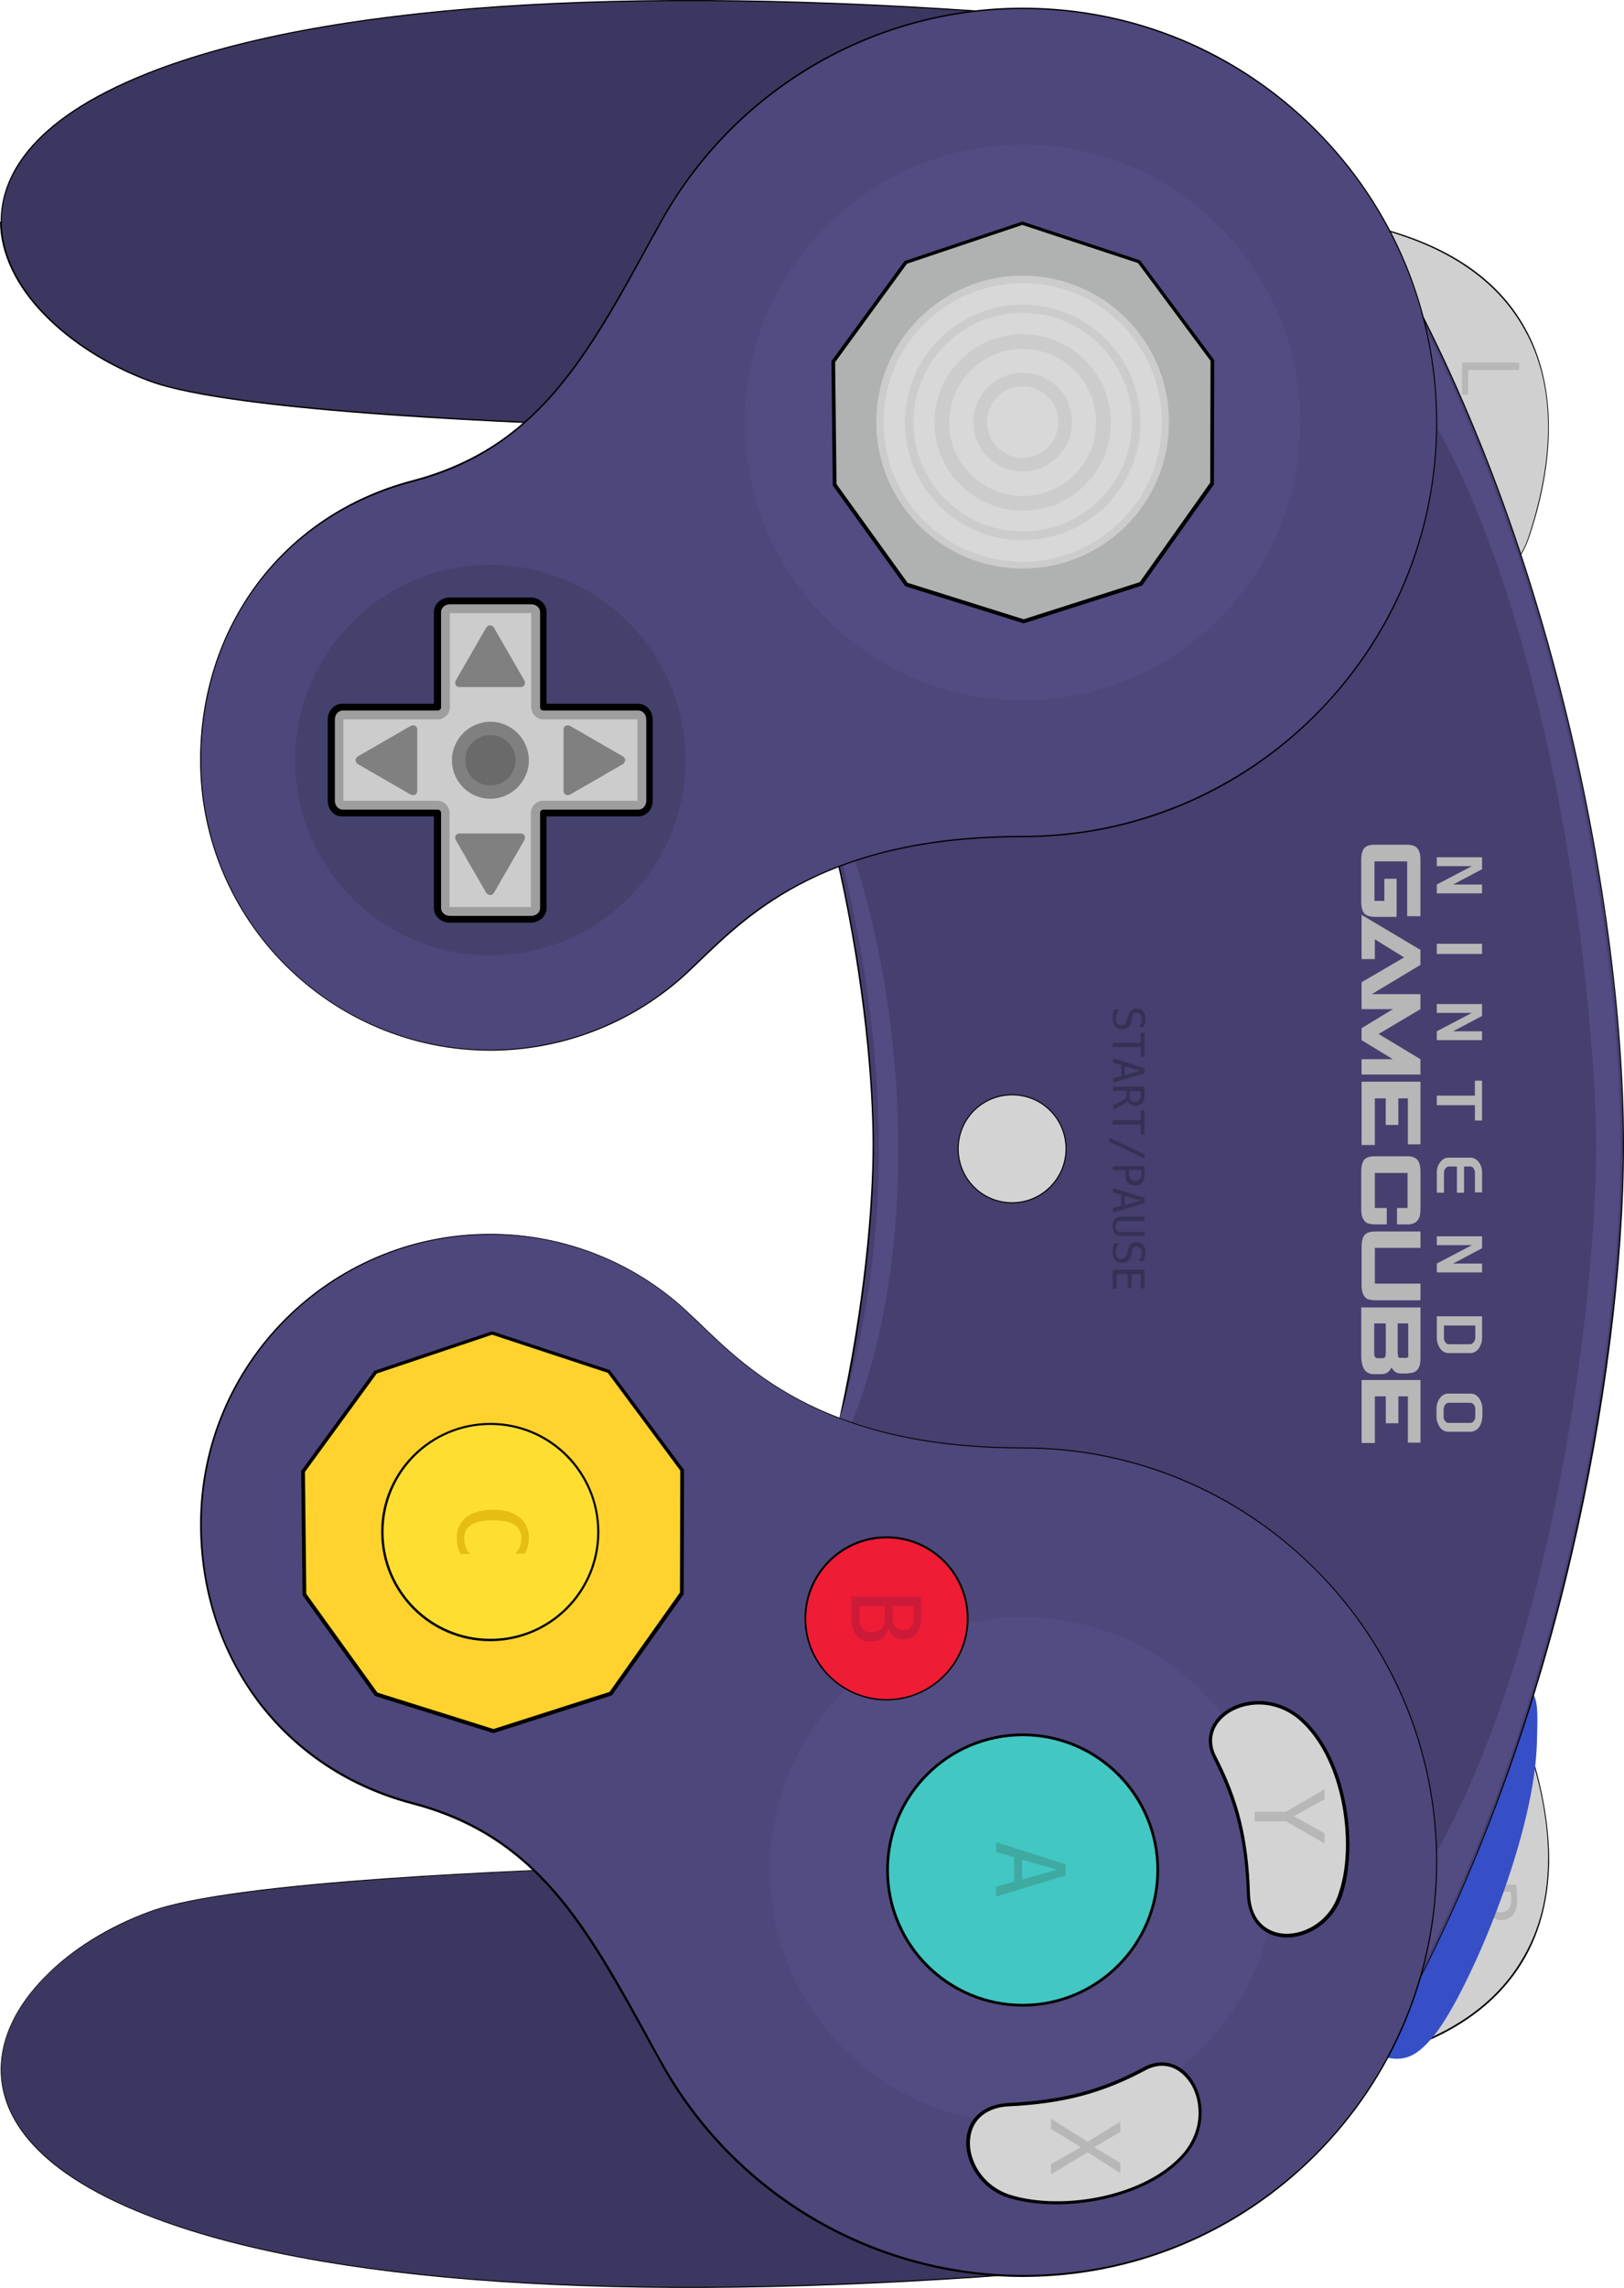 <?xml version="1.0" encoding="UTF-8" standalone="no"?>
<svg
   xmlns:dc="http://purl.org/dc/elements/1.1/"
   xmlns:cc="http://creativecommons.org/ns#"
   xmlns:rdf="http://www.w3.org/1999/02/22-rdf-syntax-ns#"
   xmlns:svg="http://www.w3.org/2000/svg"
   xmlns="http://www.w3.org/2000/svg"
   xmlns:sodipodi="http://sodipodi.sourceforge.net/DTD/sodipodi-0.dtd"
   xmlns:inkscape="http://www.inkscape.org/namespaces/inkscape"
   viewBox="130.3 60.7 142.051 200"
   version="1.1"
   id="svg122"
   sodipodi:docname="controller.svg"
   inkscape:export-filename="controller.png"
   inkscape:export-xdpi="57.600006"
   inkscape:export-ydpi="57.600006"
   inkscape:version="1.0.2 (e86c870879, 2021-01-15)">
  <defs
     id="defs126" />
  <sodipodi:namedview
     pagecolor="#ffffff"
     bordercolor="#666666"
     borderopacity="1"
     objecttolerance="10"
     gridtolerance="10"
     guidetolerance="10"
     inkscape:pageopacity="0"
     inkscape:pageshadow="2"
     inkscape:window-width="1920"
     inkscape:window-height="1017"
     id="namedview124"
     showgrid="false"
     inkscape:zoom="1.1800001"
     inkscape:cx="71.025253"
     inkscape:cy="99.999992"
     inkscape:window-x="1912"
     inkscape:window-y="-8"
     inkscape:window-maximized="1"
     inkscape:current-layer="svg122"
     inkscape:document-rotation="0" />
  <path
     fill="#d0d0d0"
     d="M250.59 80.572c14.021 3.513 17.741 13.782 13.544 26.85-4.227 13.068-13.544-26.374-13.544-26.85z"
     id="path2" />
  <path
     d="M250.531 80.572v-.059h.059c6.311 1.578 10.746 4.554 13.127 8.9 1.31 2.352 1.994 5.12 2.054 8.186.059 3.007-.476 6.311-1.637 9.823-.625 1.905-1.369 2.798-2.292 2.679-2.411-.387-5.358-8.305-7.412-14.884-2.203-7.174-3.9-14.407-3.9-14.646zm15.181 17.444c0-3.215-.685-6.073-2.084-8.543-2.381-4.287-6.757-7.263-13.008-8.841.149.714 1.727 7.531 3.929 14.586 2.917 9.407 5.477 14.527 7.353 14.794.833.119 1.578-.744 2.173-2.62 1.101-3.393 1.637-6.519 1.637-9.377z"
     id="path4" />
  <path
     fill="#b7b7b7"
     d="M263.182 92.389v.655h-4.465v2.143h-.536v-2.798h5.001z"
     id="path6" />
  <path
     fill="#d0d0d0"
     d="M250.59 240.572c14.021-3.513 17.741-13.782 13.544-26.85-4.227-13.068-13.544 26.404-13.544 26.85z"
     id="path8" />
  <path
     d="M250.531 240.632v-.059c0-.238 1.697-7.472 3.929-14.646 2.054-6.579 5.001-14.527 7.412-14.884.893-.149 1.667.744 2.292 2.679 1.131 3.542 1.667 6.847 1.637 9.823-.059 3.066-.744 5.834-2.054 8.186-2.411 4.316-6.817 7.323-13.127 8.9h-.089zm15.181-17.503c0-2.858-.536-5.983-1.637-9.407-.595-1.846-1.34-2.739-2.173-2.62-1.875.268-4.406 5.388-7.353 14.794-2.203 7.025-3.78 13.872-3.929 14.586 6.251-1.578 10.627-4.554 13.008-8.841 1.399-2.441 2.084-5.299 2.084-8.514z"
     id="path10" />
  <path
     fill="#b7b7b7"
     d="M262.914 225.45c.059.327.089.804.089 1.25 0 .685-.119 1.131-.417 1.459-.238.238-.566.387-.953.387-.655 0-1.101-.417-1.28-.953-.119.387-.476.625-1.012.744-.685.149-1.191.268-1.369.387v-.685c.149-.089.566-.179 1.191-.327.685-.149.953-.417.982-1.012v-.595h-2.173v-.655h4.941zm-2.292.625v.655c0 .685.387 1.131.953 1.131.655 0 .923-.476.923-1.161 0-.298-.03-.536-.059-.625h-1.816z"
     id="path12" />
  <path
     fill="#3c3760"
     d="M218.977 259.534c-35.9 2.649-61.321.506-75.729-5.15-21.105-8.246-12.681-21.879.179-26.582 8.781-3.215 43.639-3.9 46.14-4.078 2.53-.179 29.232 35.959 29.41 35.81z"
     id="path14" />
  <path
     d="M130.36 241.614v-.089c.03-2.739 1.369-5.507 3.87-8.037 2.322-2.381 5.596-4.406 9.198-5.715 7.472-2.739 33.31-3.632 43.044-3.959 1.637-.059 2.739-.089 3.126-.119 1.905-.119 16.878 19.468 24.945 30.006 2.5 3.274 4.316 5.626 4.495 5.775h.119l-.089.089h-.03c-34.441 2.56-60.636.774-75.758-5.15-10.657-4.138-12.919-9.228-12.919-12.8zm88.529 17.861c-.298-.327-1.369-1.727-4.465-5.745-7.472-9.764-23.01-30.095-24.856-29.976-.387.03-1.459.059-3.126.119-8.781.298-35.542 1.22-43.014 3.959-3.572 1.31-6.847 3.334-9.168 5.686-2.471 2.53-3.81 5.269-3.84 7.978v.089c0 3.542 2.233 8.603 12.8 12.74 15.122 5.924 41.288 7.71 75.669 5.15z"
     id="path16" />
  <path
     fill="#364ec6"
     d="M263.688 208.125c1.22.625 1.131 1.846 1.042 5.06-.298 8.484-6.102 21.79-8.9 25.332-1.846 2.322-3.096 2.59-5.537 1.637l13.395-32.03z"
     id="path18" />
  <path
     fill="#463f6f"
     d="M251.275 81.971l-58.612 24.767c10.567 18.843 14.021 41.794 14.021 54.028 0 12.234-3.364 35.066-14.021 54.028l58.612 24.767c15.955-27.654 21.016-60.934 21.016-78.795 0-9.466-1.459-23.367-5.18-38.4-3.304-13.306-8.394-27.505-15.836-40.395z"
     id="path20" />
  <path
     d="M192.603 214.823l.03-.03c11.044-19.706 13.991-43.222 13.991-54.028 0-10.806-2.947-34.322-13.991-54.028l-.03-.03.059-.03 58.642-24.767.03.03c6.757 11.699 12.086 25.302 15.836 40.424 3.304 13.276 5.18 27.267 5.18 38.4 0 10.359-1.637 23.367-4.525 35.751-1.727 7.472-3.929 14.765-6.489 21.611-2.887 7.71-6.251 14.943-10.032 21.462l-.03.03-.03-.03-58.642-24.767zm58.672-132.793l-58.523 24.737c4.703 8.365 8.484 18.545 10.954 29.47 1.935 8.543 3.036 17.474 3.036 24.558 0 7.114-1.101 16.045-3.007 24.499-2.471 10.865-6.251 21.075-10.984 29.5l58.523 24.737c16.551-28.726 20.986-63.018 20.986-78.765 0-11.133-1.875-25.124-5.18-38.4-3.751-15.092-9.079-28.666-15.807-40.335z"
     id="path22" />
  <path
     fill="#524c82"
     d="M202.933 131.921c5.18 19.349 6.013 36.733.268 54.504l.566.953c7.174-14.705 6.489-38.966-.179-55.665l-.655.208zm48.104-49.95l4.852 15.896c10.567 18.843 14.021 50.902 14.021 63.137 0 12.234-3.364 42.776-14.021 61.738l-4.852 16.819c15.955-27.654 21.016-60.934 21.016-78.795 0-9.466-1.459-23.367-5.18-38.4-3.304-13.306-8.394-27.505-15.836-40.395z"
     id="path24" />
  <path
     fill="#3c3760"
     d="M218.977 61.878c-35.9-2.679-61.321-.506-75.729 5.209-21.105 8.365-12.681 22.177.179 26.94 8.781 3.274 43.639 3.959 46.14 4.138 2.53.179 29.232-36.465 29.41-36.287z"
     id="path26" />
  <path
     d="M130.36 80.036c0-3.632 2.262-8.781 12.86-12.979 15.122-5.983 41.317-7.799 75.758-5.209h.03l.089.089h-.119c-.179.149-1.994 2.56-4.495 5.864-8.037 10.687-23.04 30.541-24.945 30.393-.387-.03-1.459-.059-3.126-.119-9.734-.327-35.572-1.25-43.044-4.019-3.602-1.34-6.847-3.393-9.198-5.805-2.5-2.56-3.84-5.388-3.87-8.156.059 0 .059-.03.059-.059zm88.529-18.099c-34.381-2.56-60.517-.774-75.609 5.209-10.567 4.197-12.83 9.317-12.83 12.889v.089c.03 2.739 1.369 5.537 3.84 8.067 2.322 2.381 5.567 4.435 9.168 5.775 7.472 2.768 34.233 3.691 43.014 4.019 1.637.059 2.739.089 3.126.119 1.846.119 17.384-20.48 24.856-30.363 3.066-4.078 4.108-5.477 4.435-5.805z"
     id="path28" />
  <path
     fill="#4e477c"
     d="M188.019 240.84c-6.162-11.193-10.329-19.557-21.671-22.534-11.341-2.977-18.515-12.77-18.515-24.409 0-13.991 11.341-25.332 25.332-25.332 6.162 0 11.818 2.203 16.194 5.864 4.406 3.661 10.389 12.8 30.363 12.8 19.974 0 36.197 16.223 36.197 36.197 0 19.974-16.223 36.197-36.197 36.197-13.634.03-25.541-7.561-31.702-18.783z"
     id="path30" />
  <path
     d="M147.803 193.926c0-13.991 11.371-25.362 25.362-25.362 5.924 0 11.699 2.084 16.223 5.864.655.536 1.31 1.191 2.113 1.935 4.465 4.316 11.252 10.865 28.249 10.865 9.674 0 18.783 3.78 25.63 10.627 6.847 6.847 10.627 15.955 10.627 25.63 0 9.674-3.78 18.783-10.627 25.63-6.847 6.847-15.955 10.627-25.63 10.627-13.217 0-25.392-7.204-31.762-18.813l.03-.03-.03.03c-.238-.447-.476-.893-.744-1.34-5.834-10.627-10.032-18.307-20.897-21.165-5.537-1.459-10.21-4.554-13.544-8.99-3.274-4.406-5.001-9.764-5.001-15.509zm108.116 29.529c0-19.944-16.223-36.138-36.138-36.138-7.501 0-13.693-1.25-18.902-3.87-4.406-2.203-7.174-4.882-9.407-7.025-.774-.744-1.459-1.399-2.084-1.935-4.525-3.78-10.27-5.864-16.164-5.864-13.931 0-25.273 11.341-25.273 25.273 0 11.847 7.263 21.403 18.486 24.35 5.031 1.31 8.96 3.78 12.413 7.74 3.155 3.632 5.656 8.186 8.543 13.485.238.447.476.893.744 1.34 6.37 11.58 18.515 18.754 31.702 18.754 19.855.03 36.078-16.194 36.078-36.108z"
     id="path32" />
  <path
     fill="#4e477c"
     d="M188.019 80.214c-6.162 11.193-10.329 19.557-21.671 22.534-11.341 2.977-18.515 12.77-18.515 24.409 0 13.991 11.341 25.332 25.332 25.332 6.162 0 11.818-2.203 16.194-5.864 4.376-3.661 10.389-12.8 30.363-12.8 19.974 0 36.197-16.223 36.197-36.197 0-19.974-16.194-36.197-36.168-36.197-13.663 0-25.57 7.591-31.732 18.783z"
     id="path34" />
  <path
     d="M147.803 127.158c0-5.745 1.727-11.103 5.001-15.479 3.304-4.406 8.007-7.531 13.544-8.99 10.865-2.858 15.062-10.538 20.897-21.165.238-.447.476-.893.744-1.34 6.37-11.609 18.545-18.813 31.762-18.813 9.674 0 18.783 3.78 25.63 10.627 6.847 6.847 10.627 15.955 10.627 25.63 0 9.674-3.78 18.783-10.627 25.63-6.847 6.847-15.955 10.627-25.63 10.627-16.997 0-23.754 6.549-28.249 10.865-.774.744-1.459 1.399-2.113 1.935-4.554 3.78-10.3 5.864-16.223 5.864-13.961-.03-25.362-11.401-25.362-25.392zm108.116-29.529c0-19.944-16.223-36.138-36.138-36.138-13.187 0-25.332 7.204-31.702 18.783-.238.447-.476.893-.744 1.34-2.887 5.299-5.388 9.853-8.543 13.485-3.453 3.959-7.382 6.43-12.413 7.74-11.222 2.947-18.486 12.502-18.486 24.35 0 13.931 11.341 25.273 25.273 25.273 5.894 0 11.639-2.084 16.164-5.864.655-.536 1.31-1.191 2.084-1.935 2.233-2.143 5.001-4.852 9.407-7.025 5.209-2.59 11.401-3.87 18.902-3.87 19.974 0 36.197-16.223 36.197-36.138z"
     id="path36" />
  <path
     fill="#524c82"
     d="M219.751 121.919c-13.425 0-24.29-10.895-24.29-24.29 0-13.395 10.895-24.29 24.29-24.29 13.425 0 24.29 10.895 24.29 24.29 0 13.395-10.865 24.29-24.29 24.29z"
     id="path38" />
  <path
     fill="#44416d"
     d="M173.195 144.215c-9.436 0-17.087-7.65-17.087-17.057s7.65-17.087 17.057-17.087c9.436 0 17.087 7.65 17.087 17.057.03 9.436-7.62 17.087-17.057 17.087z"
     id="path40" />
  <path
     fill="#524c82"
     d="M219.751 202.053c-12.205 0-22.117 9.883-22.117 22.117 0 12.205 9.883 22.117 22.117 22.117 12.234 0 22.117-9.883 22.117-22.117 0-12.234-9.883-22.117-22.117-22.117z"
     id="path42" />
  <path
     d="M219.751 212.233c-6.579 0-11.937 5.328-11.937 11.937 0 6.608 5.328 11.937 11.937 11.937 6.579 0 11.937-5.328 11.937-11.937 0-6.608-5.328-11.937-11.937-11.937z"
     id="path44" />
  <path
     fill="#42c7c3"
     d="M219.751 212.471c-6.46 0-11.699 5.239-11.699 11.699 0 6.46 5.239 11.699 11.699 11.699 6.46 0 11.699-5.239 11.699-11.699 0-6.46-5.239-11.699-11.699-11.699z"
     id="path46" />
  <path
     d="M218.829 165.885c-2.62 0-4.763-2.113-4.763-4.763 0-2.62 2.113-4.763 4.763-4.763 2.62 0 4.763 2.113 4.763 4.763 0 2.62-2.113 4.763-4.763 4.763z"
     id="path48" />
  <path
     fill="#d3d3d3"
     d="M218.829 165.796c-2.59 0-4.673-2.084-4.673-4.673 0-2.59 2.084-4.673 4.673-4.673 2.59 0 4.673 2.084 4.673 4.673 0 2.56-2.084 4.673-4.673 4.673zm20.688 60.488c.149 5.12 6.638 4.465 8.067-.059 1.429-4.554.327-11.847-3.453-15.241-3.78-3.364-9.436-.298-7.561 3.274 1.875 3.572 2.768 6.906 2.947 12.026z"
     id="path50" />
  <path
     d="M236.034 212.858c0-.923.447-1.816 1.31-2.471 1.637-1.28 4.584-1.518 6.876.506 3.84 3.423 4.941 10.865 3.513 15.39-.833 2.679-3.393 4.019-5.388 3.751-1.786-.238-2.887-1.637-2.977-3.691-.149-4.763-.982-8.127-2.947-11.967-.268-.536-.387-1.012-.387-1.518zm11.996 9.079c0-3.959-1.31-8.424-4.019-10.835-2.143-1.905-4.941-1.667-6.489-.476-1.22.953-1.518 2.292-.863 3.572 1.994 3.87 2.828 7.263 2.977 12.086.059 1.905 1.072 3.185 2.709 3.423 1.875.268 4.287-.982 5.06-3.542.417-1.22.625-2.679.625-4.227z"
     id="path52" />
  <path
     fill="#ccc"
     stroke="#000"
     stroke-width=".298"
     d="M219.751 112.095c-8.007 0-14.467-6.489-14.467-14.467 0-7.978 6.489-14.467 14.467-14.467 8.007 0 14.467 6.489 14.467 14.467 0 7.978-6.46 14.467-14.467 14.467z"
     stroke-linecap="round"
     stroke-linejoin="round"
     id="path54" />
  <path
     fill="none"
     stroke="#797979"
     stroke-width=".298"
     stroke-miterlimit="10"
     d="M219.751 109.208c-6.4 0-11.609-5.18-11.609-11.609s5.18-11.609 11.609-11.609 11.609 5.18 11.609 11.609-5.18 11.609-11.609 11.609z"
     id="path56" />
  <path
     fill="none"
     stroke="#797979"
     stroke-width="2.64"
     d="M219.751 105.785c-4.495 0-8.156-3.661-8.156-8.156 0-4.495 3.661-8.156 8.156-8.156s8.156 3.661 8.156 8.156c.03 4.495-3.632 8.156-8.156 8.156z"
     stroke-linecap="round"
     stroke-linejoin="round"
     id="path58" />
  <path
     fill="none"
     stroke="#797979"
     stroke-width="4.465"
     d="M219.751 101.647c-2.233 0-4.048-1.816-4.048-4.048 0-2.233 1.816-4.048 4.048-4.048s4.048 1.816 4.048 4.048c0 2.233-1.816 4.048-4.048 4.048z"
     stroke-linecap="round"
     stroke-linejoin="round"
     id="path60" />
  <path
     fill="#3faaa2"
     d="M222.788 224.14l-3.096-.863v1.727l3.096-.863m.714-.476v.982l-6.073 1.846v-.863l1.578-.447v-2.143l-1.578-.447v-.863l6.073 1.935"
     id="path62" />
  <path
     fill="#b7b7b7"
     d="M246.155 217.115v.863l-2.679 1.488 2.679 1.488v.893l-3.364-1.935h-2.739v-.833h2.739l3.364-1.965"
     id="path64" />
  <path
     fill="#d3d3d3"
     d="M218.531 244.68c-5.12.238-4.376 6.698.208 8.067 4.554 1.369 11.877.119 15.181-3.721 3.304-3.84.149-9.436-3.393-7.531-3.542 1.905-6.876 2.947-11.996 3.185z"
     id="path66" />
  <path
     d="M214.81 248.014c0-.149 0-.298.03-.447.208-1.786 1.578-2.917 3.661-3.036 4.763-.238 8.097-1.101 11.907-3.155 1.399-.744 2.947-.417 3.959.863 1.28 1.607 1.607 4.584-.387 6.876-3.364 3.9-10.776 5.09-15.33 3.751-2.471-.714-3.84-2.947-3.84-4.852zm20.331-2.62c0-1.131-.357-2.203-.982-2.947-.953-1.191-2.292-1.488-3.602-.804-3.84 2.054-7.234 2.947-12.026 3.185-1.905.089-3.185 1.131-3.364 2.768-.238 1.875 1.072 4.257 3.602 5.001 4.465 1.34 11.728.149 15.033-3.661.923-1.101 1.34-2.352 1.34-3.542z"
     id="path68" />
  <path
     fill="#b7b7b7"
     d="M228.295 246.168v.893l-2.292 1.34 2.292 1.369v.893l-2.858-1.816-3.215 1.935v-.893l2.62-1.488-2.62-1.607v-.893l3.215 2.024 2.858-1.756"
     id="path70" />
  <path
     fill="#9e9e9e"
     d="M187.096 123.586c0-.595-.447-1.072-.982-1.072h-8.305v-8.305c0-.536-.476-.982-1.072-.982h-7.114c-.595 0-1.072.447-1.072.982v8.305h-8.305c-.536 0-.982.476-.982 1.072v7.114c0 .595.447 1.072.982 1.072h8.305v8.305c0 .536.476.982 1.072.982h7.114c.595 0 1.072-.447 1.072-.982v-8.305h8.305c.536 0 .982-.476.982-1.072v-7.114z"
     id="path72" />
  <path
     d="M158.966 130.7v-7.114c0-.744.566-1.369 1.28-1.369h8.007v-8.007c0-.714.625-1.28 1.369-1.28h7.114c.744 0 1.369.566 1.369 1.28v8.007h8.007c.714 0 1.28.625 1.28 1.369v7.114c0 .774-.566 1.369-1.28 1.369h-8.007v8.007c0 .714-.625 1.28-1.369 1.28h-7.114c-.744 0-1.369-.566-1.369-1.28v-8.007h-8.007c-.714.03-1.28-.595-1.28-1.369zm18.575-16.491c0-.387-.357-.685-.774-.685h-7.114c-.417 0-.774.298-.774.685v8.305c0 .179-.119.298-.298.298h-8.305c-.387 0-.685.357-.685.774v7.114c0 .417.298.774.685.774h8.305c.179 0 .298.119.298.298v8.305c0 .387.357.685.774.685h7.114c.417 0 .774-.298.774-.685v-8.305c0-.179.119-.298.298-.298h8.305c.387 0 .685-.357.685-.774v-7.114c0-.417-.298-.774-.685-.774h-8.305c-.179 0-.298-.119-.298-.298v-8.305z"
     id="path74" />
  <path
     fill="#ccc"
     d="M186.144 130.73c-.089 0-.089.059-.089 0v-7.144h-8.216c-.595 0-1.072-.476-1.072-1.072v-8.305c0 .089.059.089 0 .089h-7.114c-.059 0 0 0 0-.089v8.305c0 .595-.476 1.072-1.072 1.072h-8.246v7.114c0 .059 0 0-.089 0h8.305c.595 0 1.072.476 1.072 1.072v8.305c0-.089-.059-.089 0-.089h7.114c.059 0 0 0 0 .089v-8.305c0-.595.476-1.072 1.072-1.072h8.335z"
     id="path76" />
  <path
     fill="gray"
     d="M173.195 130.522c-1.875 0-3.364-1.518-3.364-3.364 0-1.846 1.518-3.364 3.364-3.364 1.846 0 3.364 1.518 3.364 3.364 0 1.846-1.518 3.364-3.364 3.364zm11.788-3.393c0-.119-.089-.238-.179-.298l-4.644-2.679c-.119-.059-.268-.059-.387 0-.119.059-.179.208-.179.327v5.358c0 .149.059.268.179.327.119.059.268.059.387 0l4.644-2.679c.089-.089.179-.208.179-.357zm-23.576 0c0-.119.089-.238.179-.298l4.644-2.679c.119-.059.268-.059.387 0 .119.059.179.208.179.327v5.358c0 .149-.059.268-.179.327-.119.059-.268.059-.387 0l-4.644-2.679c-.119-.089-.179-.208-.179-.357zm11.788 11.818c.119 0 .238-.089.298-.179l2.679-4.644c.059-.119.059-.268 0-.387-.059-.119-.208-.179-.327-.179h-5.358c-.149 0-.268.059-.327.179-.059.119-.059.268 0 .387l2.679 4.644c.089.089.238.179.357.179zm0-23.576c.119 0 .238.089.298.179l2.679 4.644c.059.119.059.268 0 .387-.059.119-.208.179-.327.179h-5.358c-.149 0-.268-.059-.327-.179-.059-.119-.059-.268 0-.387l2.679-4.644c.089-.119.238-.208.357-.179z"
     id="path78" />
  <path
     fill="#353156"
     d="M230.319 150.496h-.387c.059-.119.119-.238.179-.327.03-.119.059-.238.059-.357 0-.179-.03-.327-.119-.417-.089-.089-.179-.149-.327-.149-.119 0-.208.03-.268.089-.059.059-.119.179-.149.387l-.03.208c-.059.268-.149.447-.298.566-.119.119-.298.179-.536.179-.268 0-.447-.089-.595-.238-.149-.149-.208-.387-.208-.714 0-.119 0-.268.03-.387.03-.119.059-.268.119-.387h.387c-.089.149-.149.268-.208.387-.03.119-.059.268-.059.387 0 .179.03.327.119.447.089.119.208.149.357.149.149 0 .238-.03.327-.119.059-.059.119-.208.179-.387l.059-.208c.059-.268.149-.447.268-.566.119-.119.268-.179.476-.179.238 0 .447.089.595.238.149.179.208.387.208.655 0 .119 0 .208-.03.327-.059.179-.089.298-.149.417m.089.506v2.084h-.327v-.863h-2.441v-.357h2.441v-.863h.327m-.327 3.304l-1.399-.387v.774l1.399-.387m.327-.238v.447l-2.739.833v-.387l.714-.208v-.953l-.714-.208v-.387l2.739.863m-1.429 2.768c-.03.089-.059.179-.149.238-.059.059-.208.149-.417.238l-.744.387v-.387l.685-.327c.208-.089.327-.179.387-.268.059-.089.089-.179.089-.298v-.357h-1.161v-.387h2.739v.774c0 .298-.059.536-.208.685-.149.149-.327.238-.595.238-.179 0-.327-.059-.447-.149-.089-.059-.179-.208-.179-.387m1.131-.744h-.982v.417c0 .179.03.298.119.387.089.089.208.119.357.119.149 0 .268-.059.357-.149.089-.089.119-.238.119-.417v-.357m.327 1.697v2.084h-.327v-.863h-2.441v-.387h2.441v-.863h.327m0 3.84v.357l-3.096-1.459v-.357l3.096 1.459m-.298 1.369h-1.042v.417c0 .179.059.298.149.387.089.089.208.149.387.149.179 0 .298-.059.387-.149.089-.089.149-.238.149-.417v-.387m.268-.357v.804c0 .298-.059.536-.208.685-.149.149-.357.238-.625.238-.268 0-.476-.089-.625-.238-.149-.149-.208-.387-.208-.685v-.417h-1.101v-.357h2.768m-.327 3.007l-1.399-.387v.774l1.399-.387m.327-.238v.447l-2.739.833v-.387l.714-.208v-.953l-.714-.208v-.387l2.739.863m-1.697 1.637h1.697v.387h-2.173c-.059 0-.089.03-.119.03-.059.03-.119.089-.179.179-.03.089-.059.179-.059.268 0 .119.03.208.059.268.03.059.089.119.179.179.03.03.059.03.119.03h2.173v.357h-1.697c-.268 0-.476-.03-.595-.059-.119-.03-.208-.089-.298-.179-.059-.089-.119-.179-.149-.268-.03-.119-.059-.208-.059-.357 0-.119.03-.238.059-.357.03-.119.089-.208.149-.268.089-.089.179-.149.298-.179.119 0 .327-.03.595-.03m1.607 3.87h-.387c.059-.119.119-.238.179-.327.03-.119.059-.238.059-.357 0-.179-.03-.327-.119-.417-.089-.089-.179-.149-.327-.149-.119 0-.208.03-.268.089-.059.059-.119.179-.149.387l-.03.208c-.059.268-.149.447-.298.566-.119.119-.298.179-.536.179-.268 0-.447-.089-.595-.238-.149-.149-.208-.387-.208-.714 0-.119 0-.268.03-.387.03-.119.059-.268.119-.387h.387c-.089.149-.149.268-.208.387-.03.119-.059.268-.059.387 0 .179.03.327.119.447.089.119.208.149.357.149.149 0 .238-.03.327-.119.059-.059.119-.208.179-.387l.059-.208c.059-.268.149-.447.268-.566.119-.119.268-.179.476-.179.238 0 .447.089.595.238.149.179.208.387.208.655 0 .119 0 .208-.03.327-.059.149-.089.268-.149.417m.089.774v1.637h-.327v-1.25h-.804v1.191h-.327v-1.191h-.982v1.28h-.327v-1.667h2.768"
     id="path80" />
  <path
     fill="#6a6a6a"
     d="M173.195 129.361c-1.22 0-2.203-.982-2.203-2.203 0-1.22.982-2.203 2.203-2.203 1.22 0 2.203.982 2.203 2.203 0 1.22-.982 2.203-2.203 2.203z"
     id="path82" />
  <path
     d="M219.841 115.191l-10.359-3.245-6.34-8.811-.119-10.865 6.4-8.752 10.3-3.453 10.3 3.393 6.489 8.722-.03 10.865-6.281 8.841-10.359 3.304z"
     id="path84" />
  <path
     fill="#b0b2b2"
     d="M219.841 114.834l-10.151-3.185-6.221-8.633-.119-10.657 6.281-8.603 10.091-3.393 10.121 3.334 6.34 8.543-.03 10.657-6.162 8.692-10.151 3.245z"
     id="path86" />
  <path
     fill="#ccc"
     d="M219.751 110.399c-7.055 0-12.8-5.715-12.8-12.8 0-7.085 5.715-12.8 12.8-12.8 7.085 0 12.8 5.715 12.8 12.8 0 7.085-5.715 12.8-12.8 12.8z"
     id="path88" />
  <path
     fill="#d8d8d8"
     d="M219.751 109.803c-6.727 0-12.175-5.447-12.175-12.175 0-6.727 5.447-12.175 12.175-12.175 6.727 0 12.175 5.447 12.175 12.175 0 6.727-5.418 12.175-12.175 12.175z"
     id="path90" />
  <path
     fill="#ccc"
     d="M219.751 107.928c-5.686 0-10.3-4.614-10.3-10.3 0-5.686 4.614-10.3 10.3-10.3 5.686 0 10.3 4.614 10.3 10.3 0 5.686-4.584 10.3-10.3 10.3z"
     id="path92" />
  <path
     fill="#d8d8d8"
     d="M219.751 107.154c-5.269 0-9.555-4.287-9.555-9.555s4.287-9.555 9.555-9.555 9.555 4.287 9.555 9.555c0 5.299-4.257 9.555-9.555 9.555z"
     id="path94" />
  <path
     fill="#ccc"
     d="M219.751 105.338c-4.257 0-7.71-3.453-7.71-7.71 0-4.257 3.453-7.71 7.71-7.71s7.71 3.453 7.71 7.71c.03 4.257-3.423 7.71-7.71 7.71z"
     id="path96" />
  <path
     fill="#d8d8d8"
     d="M219.751 104.058c-3.542 0-6.43-2.887-6.43-6.43 0-3.542 2.887-6.43 6.43-6.43s6.43 2.887 6.43 6.43c0 3.542-2.858 6.43-6.43 6.43z"
     id="path98" />
  <path
     fill="#ccc"
     d="M219.751 101.915c-2.381 0-4.316-1.935-4.316-4.316s1.935-4.316 4.316-4.316 4.316 1.935 4.316 4.316-1.935 4.316-4.316 4.316z"
     id="path100" />
  <path
     fill="#d8d8d8"
     d="M219.751 100.724c-1.727 0-3.126-1.399-3.126-3.126 0-1.727 1.399-3.126 3.126-3.126 1.727 0 3.126 1.399 3.126 3.126 0 1.727-1.399 3.126-3.126 3.126z"
     id="path102" />
  <path
     d="M173.463 212.204l-10.359-3.245-6.34-8.811-.119-10.865 6.4-8.752 10.3-3.453 10.3 3.393 6.489 8.722-.03 10.865-6.281 8.841-10.359 3.304z"
     id="path104" />
  <path
     fill="#ffd22d"
     d="M173.463 211.846l-10.151-3.185-6.221-8.633-.119-10.657 6.281-8.603 10.091-3.393 10.121 3.334 6.34 8.543-.03 10.657-6.162 8.692-10.151 3.245z"
     id="path106" />
  <path
     d="M173.195 185.085c-5.269 0-9.555 4.257-9.555 9.526 0 5.269 4.257 9.555 9.526 9.555 5.269 0 9.555-4.257 9.555-9.526 0-5.299-4.257-9.555-9.526-9.555z"
     id="path108" />
  <path
     fill="#ffde32"
     d="M173.195 185.264c-5.18 0-9.347 4.197-9.347 9.347 0 5.18 4.197 9.347 9.347 9.347 5.18 0 9.347-4.197 9.347-9.347 0-5.15-4.197-9.347-9.347-9.347z"
     id="path110" />
  <path
     fill="#e5bd13"
     d="M170.575 196.516c-.119-.208-.208-.417-.238-.655-.059-.208-.089-.447-.089-.714 0-.774.268-1.369.833-1.816.566-.417 1.34-.655 2.322-.655.982 0 1.756.208 2.322.655s.833 1.042.833 1.816c0 .238-.03.476-.089.714-.059.208-.149.447-.238.655h-.833c.179-.208.298-.417.387-.655.089-.238.119-.476.119-.685 0-.536-.208-.923-.625-1.191-.417-.268-1.042-.387-1.875-.387-.833 0-1.459.119-1.875.387-.417.268-.625.655-.625 1.191 0 .238.03.476.119.714.089.238.208.447.387.655h-.833"
     id="path112" />
  <path
     d="M207.844 194.998c-3.959 0-7.174 3.215-7.174 7.174 0 3.959 3.215 7.174 7.174 7.174 3.959 0 7.174-3.215 7.174-7.174 0-3.989-3.215-7.174-7.174-7.174z"
     id="path114" />
  <path
     fill="#ef1c35"
     d="M207.844 195.177c-3.87 0-7.025 3.155-7.025 7.025 0 3.87 3.155 7.025 7.025 7.025 3.87 0 7.025-3.155 7.025-7.025 0-3.87-3.126-7.025-7.025-7.025z"
     id="path116" />
  <path
     fill="#cc1b39"
     d="M207.725 201.1h-2.233v.982c0 .476.089.804.238 1.012.179.208.447.298.833.298.387 0 .685-.119.863-.327.179-.208.268-.536.268-1.012v-.953m2.53 0h-1.846v.953c0 .387.089.685.238.863.149.179.387.268.744.268.298 0 .536-.089.655-.268.149-.179.208-.447.208-.863v-.953m.655-.804v1.786c0 .625-.149 1.101-.417 1.429-.268.327-.655.506-1.131.506-.357 0-.655-.089-.893-.268-.208-.179-.357-.447-.417-.804-.059.387-.238.714-.506.923-.268.238-.625.327-1.072.327-.566 0-.953-.179-1.25-.536-.268-.357-.417-.893-.417-1.607v-1.786h6.102"
     id="path118" />
  <path
     fill="#b7b7b7"
     fill-rule="evenodd"
     d="M259.312 164.933h.625v-1.786c0-.238-.059-.447-.149-.625-.089-.179-.208-.357-.357-.447-.149-.119-.327-.179-.506-.179h-1.935c-.179 0-.357.059-.506.179-.149.119-.268.268-.357.447-.089.179-.149.387-.149.625v1.816h.625v-1.727c0-.149.03-.268.119-.387.089-.089.179-.179.298-.179h.714v2.292h.625v-2.292h.536c.119 0 .238.059.298.179.089.119.119.238.119.387v1.697zm-3.334 4.614h3.066l-3.066 1.607v.774h3.959v-.774h-2.53l2.53-1.34v-1.042h-3.959v.774m3.959 6.221h-3.959v1.905c0 .238.059.447.149.655.089.208.208.357.357.476.149.119.327.179.536.179h1.905c.179 0 .357-.059.506-.179.149-.119.268-.268.357-.476.089-.179.149-.417.149-.655v-1.905zm-.744 2.262c-.089.119-.179.179-.298.179h-1.875c-.119 0-.238-.059-.298-.179-.089-.089-.119-.238-.119-.357v-1.101h2.739v1.101c-.03.149-.059.268-.149.357zm.625 7.174c.089-.179.119-.417.149-.655v-.714c0-.238-.059-.447-.149-.655-.089-.208-.208-.357-.357-.476-.149-.119-.327-.179-.536-.179h-1.965c-.179 0-.357.059-.506.179-.149.119-.268.268-.357.476-.089.179-.149.417-.149.655v.714c0 .238.059.447.149.655.089.208.208.357.357.476.149.119.327.179.506.179h1.965c.179 0 .357-.059.536-.179.149-.119.268-.268.357-.476zm-.595-.298c-.089.119-.179.179-.298.179h-1.935c-.119 0-.208-.059-.298-.179-.089-.089-.119-.238-.119-.357v-.655c0-.149.059-.268.119-.387.089-.089.179-.179.298-.179h1.935c.119 0 .208.059.298.179.089.119.119.238.119.387v.655c0 .119-.03.238-.119.357zm-5.775 1.905h1.101v-5.477h-5.15v5.507h1.161v-4.078h.953v2.352h1.101v-2.352h.833v4.048m.03-6.073c.357 0 .625-.089.804-.298.179-.208.268-.536.268-.953v-4.495h-5.18v4.197c0 1.101.357 1.637 1.101 1.637h.625c.447 0 .744-.179.923-.595.179.357.447.536.834.536h.625v-.03zm-.03-1.399c-.059.059-.089.089-.179.059h-.476c-.059 0-.119 0-.179-.059l-.059-.357v-2.59h.923v2.59c.03.179 0 .327-.03.357zm-2.947-2.947h1.012v2.59c0 .179-.03.298-.059.357-.059.059-.119.089-.268.089h-.357c-.119 0-.208-.03-.238-.089-.059-.059-.089-.179-.089-.357v-2.59zm4.048-2.054v-1.429h-3.989v-3.126h3.989v-1.429h-3.87c-.327 0-.566.03-.774.119-.179.089-.327.238-.387.447-.089.208-.119.476-.119.833v3.215c0 .357.03.625.119.833.089.208.208.357.387.447.179.089.447.119.774.119h3.87v-.03zm-.536-6.727c.179-.089.327-.238.417-.447.089-.208.119-.476.119-.833v-3.155c0-.357-.03-.625-.119-.833-.089-.208-.208-.357-.417-.447-.179-.089-.447-.149-.774-.119h-2.59c-.327 0-.566.03-.774.119-.179.089-.327.238-.387.447-.089.208-.119.476-.119.833v3.155c0 .357.03.625.119.833.089.179.208.357.387.447.179.089.447.119.774.119h.953v-1.429h-1.042v-3.066h2.858v3.066h-.923v1.429h.774c.327.03.566-.03.744-.119zm-.566-6.876h1.101v-5.477h-5.15v5.537h1.161v-4.078h.953v2.322h1.101v-2.322h.833v4.019m6.489-21.939v-.774h-2.53l2.53-1.34v-1.042h-3.959v.774h3.066l-3.066 1.607v.774h3.959m-3.959 5.299h3.959v-.893h-3.959v.893m0 5.15h3.066l-3.066 1.607v.774h3.959v-.774h-2.53l2.53-1.34v-1.042h-3.959v.774m3.959 5.924h-.625v1.31h-3.334v.833h3.334v1.34h.625v-3.483m-5.388-1.875l-3.661-2.203 3.661-2.173v-1.31h-4.257l4.257-2.56v-1.31l-5.15-3.066v3.87h1.161v-1.727l2.56 1.578-3.721 2.173v2.352h2.739l-2.739 1.667v1.042l2.739 1.667h-2.739v1.34h5.15v-1.34m-1.131-12.502h1.131v-4.852c0-.357-.03-.625-.119-.833-.089-.208-.208-.357-.417-.447-.179-.089-.447-.119-.774-.119h-2.59c-.327 0-.566.03-.774.119-.179.089-.327.238-.387.447-.089.208-.119.476-.119.833v3.542c0 .506.089.863.268 1.072.208.208.536.298 1.012.298h1.816v-3.334h-1.072v1.935h-.863v-3.453h2.858v4.793h.03z"
     id="path120" />
</svg>
